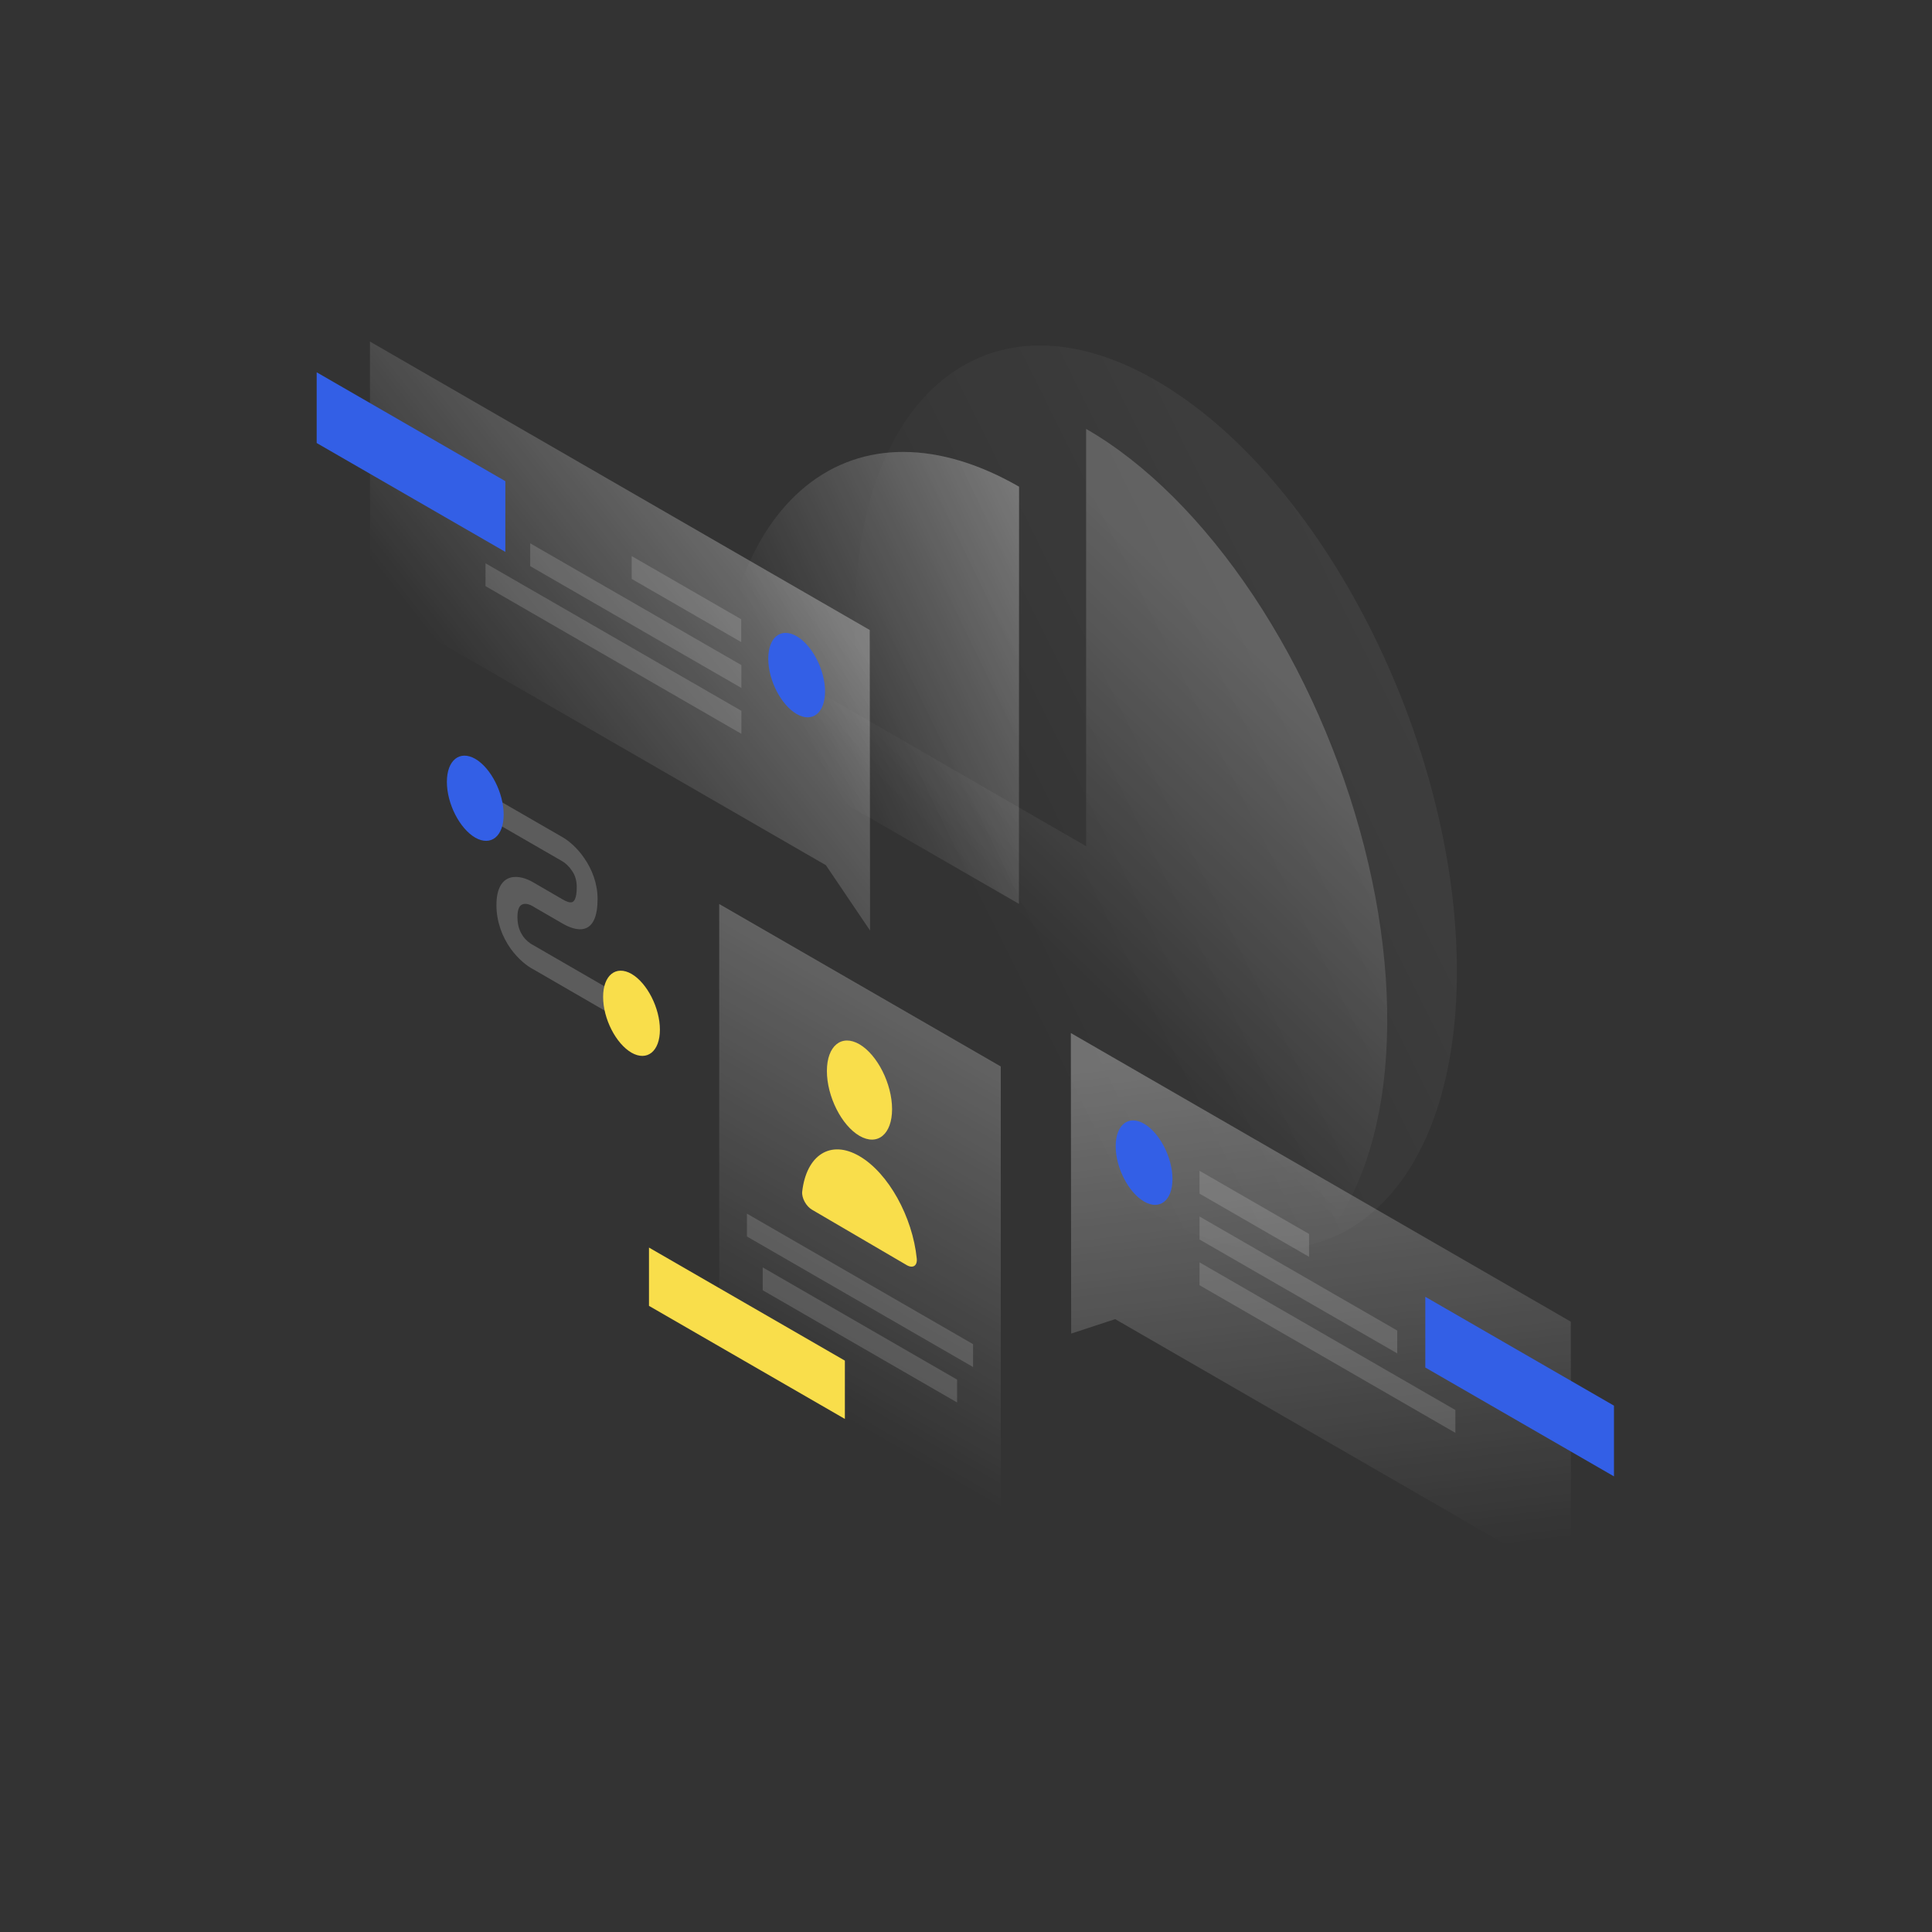 <svg width="1150" height="1150" viewBox="0 0 1150 1150" fill="none" xmlns="http://www.w3.org/2000/svg">
<rect x="0" y="0" width="1150" height="1150" fill="#333333" stroke="none"/>
<path opacity="0.07" d="M867.199 578.2C867.199 715.4 786.899 780.2 687.899 723.1C588.899 666 508.699 508.4 508.699 371.3C508.699 234.1 588.999 169.3 687.999 226.4C786.999 283.5 867.199 441 867.199 578.2Z" fill="url(#paint0_linear_553_1229)"/>
<path opacity="0.4" d="M606.599 289.701C582.999 276.101 559.699 269.101 537.999 269.001C516.299 268.901 496.499 275.801 479.799 289.301C463.099 302.801 449.899 322.501 440.899 347.401C431.899 372.301 427.199 402.001 427.199 434.601L606.499 538.001L606.599 289.701Z" fill="url(#paint1_linear_553_1229)"/>
<path opacity="0.2" d="M467.199 400.201C467.199 449.301 477.699 503.401 497.399 555.601C517.099 607.801 545.099 655.801 577.799 693.501C610.499 731.201 646.599 756.901 681.399 767.401C716.199 777.901 748.099 772.701 773.199 752.401C798.299 732.101 815.299 697.701 822.299 653.601C829.199 609.401 825.699 557.401 812.099 504.201C798.499 451.001 775.599 398.901 746.099 354.601C716.599 310.301 681.999 275.701 646.499 255.301V503.701L467.199 400.201Z" fill="url(#paint2_linear_553_1229)"/>
<path opacity="0.3" d="M517.699 375.001L220.199 203.301L220.299 358.401L491.599 515.001L517.899 553.901L517.699 375.001Z" fill="url(#paint3_linear_553_1229)"/>
<path d="M188.5 263.702V221.602L300.8 286.402V328.502L188.5 263.702Z" fill="#335FE6"/>
<path opacity="0.15" d="M441.2 368.6L376 331V344.6L441.2 382.2V368.6Z" fill="white"/>
<path opacity="0.15" d="M441.302 395.9L315.602 323.4V337L441.302 409.5V395.9Z" fill="white"/>
<path opacity="0.15" d="M441.3 423.101L289 335.301V348.901L441.3 436.801V423.101Z" fill="white"/>
<path d="M457.301 392.101C457.301 404.901 464.901 419.601 474.201 425.001C483.501 430.401 491.101 424.401 491.101 411.601C491.101 398.801 483.501 384.101 474.201 378.701C464.801 373.301 457.301 379.301 457.301 392.101Z" fill="#335FE6"/>
<path opacity="0.3" d="M637.398 614.9L934.998 786.7L935.098 941.8L663.798 785.2L637.598 793.8L637.398 614.9Z" fill="url(#paint4_linear_553_1229)"/>
<path d="M848.398 814V771.9L960.698 836.7V878.8L848.398 814Z" fill="#335FE6"/>
<path opacity="0.15" d="M714 696.9L779.2 734.5V748.1L714 710.5V696.9Z" fill="white"/>
<path opacity="0.15" d="M714 724.102L831.7 792.002V805.602L714 737.802V724.102Z" fill="white"/>
<path opacity="0.15" d="M714 751.4L866.3 839.3V852.9L714 765V751.4Z" fill="white"/>
<path d="M697.902 701.8C697.902 714.6 690.302 720.6 681.002 715.2C671.702 709.8 664.102 695.1 664.102 682.3C664.102 669.5 671.702 663.5 681.002 668.9C690.302 674.3 697.902 689 697.902 701.8Z" fill="#335FE6"/>
<path opacity="0.3" d="M428.102 538.102L595.702 634.802V945.302L428.102 848.602V538.102Z" fill="url(#paint5_linear_553_1229)"/>
<path opacity="0.15" d="M444.602 722.4L579.202 800.1V813.7L444.602 736V722.4Z" fill="white"/>
<path opacity="0.15" d="M454 754.4L569.7 821.2V834.8L454 768V754.4Z" fill="white"/>
<path d="M502.901 809.902L386.301 742.602V777.302L502.901 844.602V809.902Z" fill="#F9DE4B"/>
<path d="M530.999 660.201C530.999 675.201 522.299 682.301 511.599 676.101C500.899 669.901 492.199 652.601 492.199 637.501C492.199 622.501 500.899 615.401 511.599 621.601C522.299 627.901 530.999 645.201 530.999 660.201Z" fill="#F9DE4B"/>
<path d="M511.599 688.2C494.299 678.1 479.999 687.6 477.499 709.3C477.099 713.1 479.899 718.1 483.399 720.1L539.799 753.1C543.299 755.1 546.099 753.5 545.699 749.2C543.199 724.4 528.899 698.3 511.599 688.2Z" fill="#F9DE4B"/>
<path opacity="0.2" d="M334.8 512.702L292 488.002V473.602L334.8 498.302C338.3 500.302 343.4 504.402 347.7 510.702C352.4 517.402 355.7 525.902 355.7 535.102C355.7 545.302 353.1 551.102 348.2 552.702C343.6 554.202 338.1 551.602 334.8 549.702L317.2 539.502L317.1 539.402C315.6 538.502 313.2 537.602 311.3 538.202C309.7 538.702 308 540.202 308 545.902C308 551.602 309.8 555.002 311.2 557.102C313 559.702 315.4 561.502 316.9 562.302L317.1 562.402L370.9 593.502V607.902L317.5 577.002C313.8 575.102 308.5 571.002 303.9 564.602C298.9 557.502 295.5 548.602 295.5 538.702C295.5 528.802 298.9 523.802 303.8 522.402C308.4 521.102 313.7 523.002 317.4 525.202L334.8 535.302C337.3 536.802 339.2 537.402 340.5 537.002C341.5 536.702 343.3 535.302 343.3 528.002C343.3 523.202 341.8 520.102 340.3 518.102C338.5 515.402 336.2 513.502 334.8 512.702Z" fill="white"/>
<path d="M299.8 484.901C299.8 497.801 292.2 503.901 282.9 498.601C273.6 493.201 266 478.401 266 465.401C266 452.501 273.6 446.401 282.9 451.701C292.2 457.101 299.8 472.001 299.8 484.901Z" fill="#335FE6"/>
<path d="M392.8 612.901C392.8 625.801 385.2 631.901 375.9 626.601C366.6 621.201 359 606.401 359 593.401C359 580.501 366.6 574.401 375.9 579.701C385.2 585.101 392.8 600.001 392.8 612.901Z" fill="#F9DE4B"/>
<defs>
<linearGradient id="paint0_linear_553_1229" x1="903.226" y1="367.944" x2="571.291" y2="532.606" gradientUnits="userSpaceOnUse">
<stop stop-color="white"/>
<stop offset="1" stop-color="white" stop-opacity="0"/>
</linearGradient>
<linearGradient id="paint1_linear_553_1229" x1="682.792" y1="346.433" x2="481.951" y2="441.006" gradientUnits="userSpaceOnUse">
<stop stop-color="white"/>
<stop offset="1" stop-color="white" stop-opacity="0"/>
</linearGradient>
<linearGradient id="paint2_linear_553_1229" x1="776.405" y1="415.592" x2="629.479" y2="567.292" gradientUnits="userSpaceOnUse">
<stop stop-color="white"/>
<stop offset="1" stop-color="white" stop-opacity="0"/>
</linearGradient>
<linearGradient id="paint3_linear_553_1229" x1="452.842" y1="312.903" x2="299.192" y2="433.207" gradientUnits="userSpaceOnUse">
<stop stop-color="white"/>
<stop offset="1" stop-color="white" stop-opacity="0"/>
</linearGradient>
<linearGradient id="paint4_linear_553_1229" x1="765.258" y1="619.954" x2="803.728" y2="931.984" gradientUnits="userSpaceOnUse">
<stop stop-color="white"/>
<stop offset="1" stop-color="white" stop-opacity="0"/>
</linearGradient>
<linearGradient id="paint5_linear_553_1229" x1="613.652" y1="565.468" x2="464.885" y2="823.207" gradientUnits="userSpaceOnUse">
<stop stop-color="white"/>
<stop offset="1" stop-color="white" stop-opacity="0"/>
</linearGradient>
</defs>
</svg>
